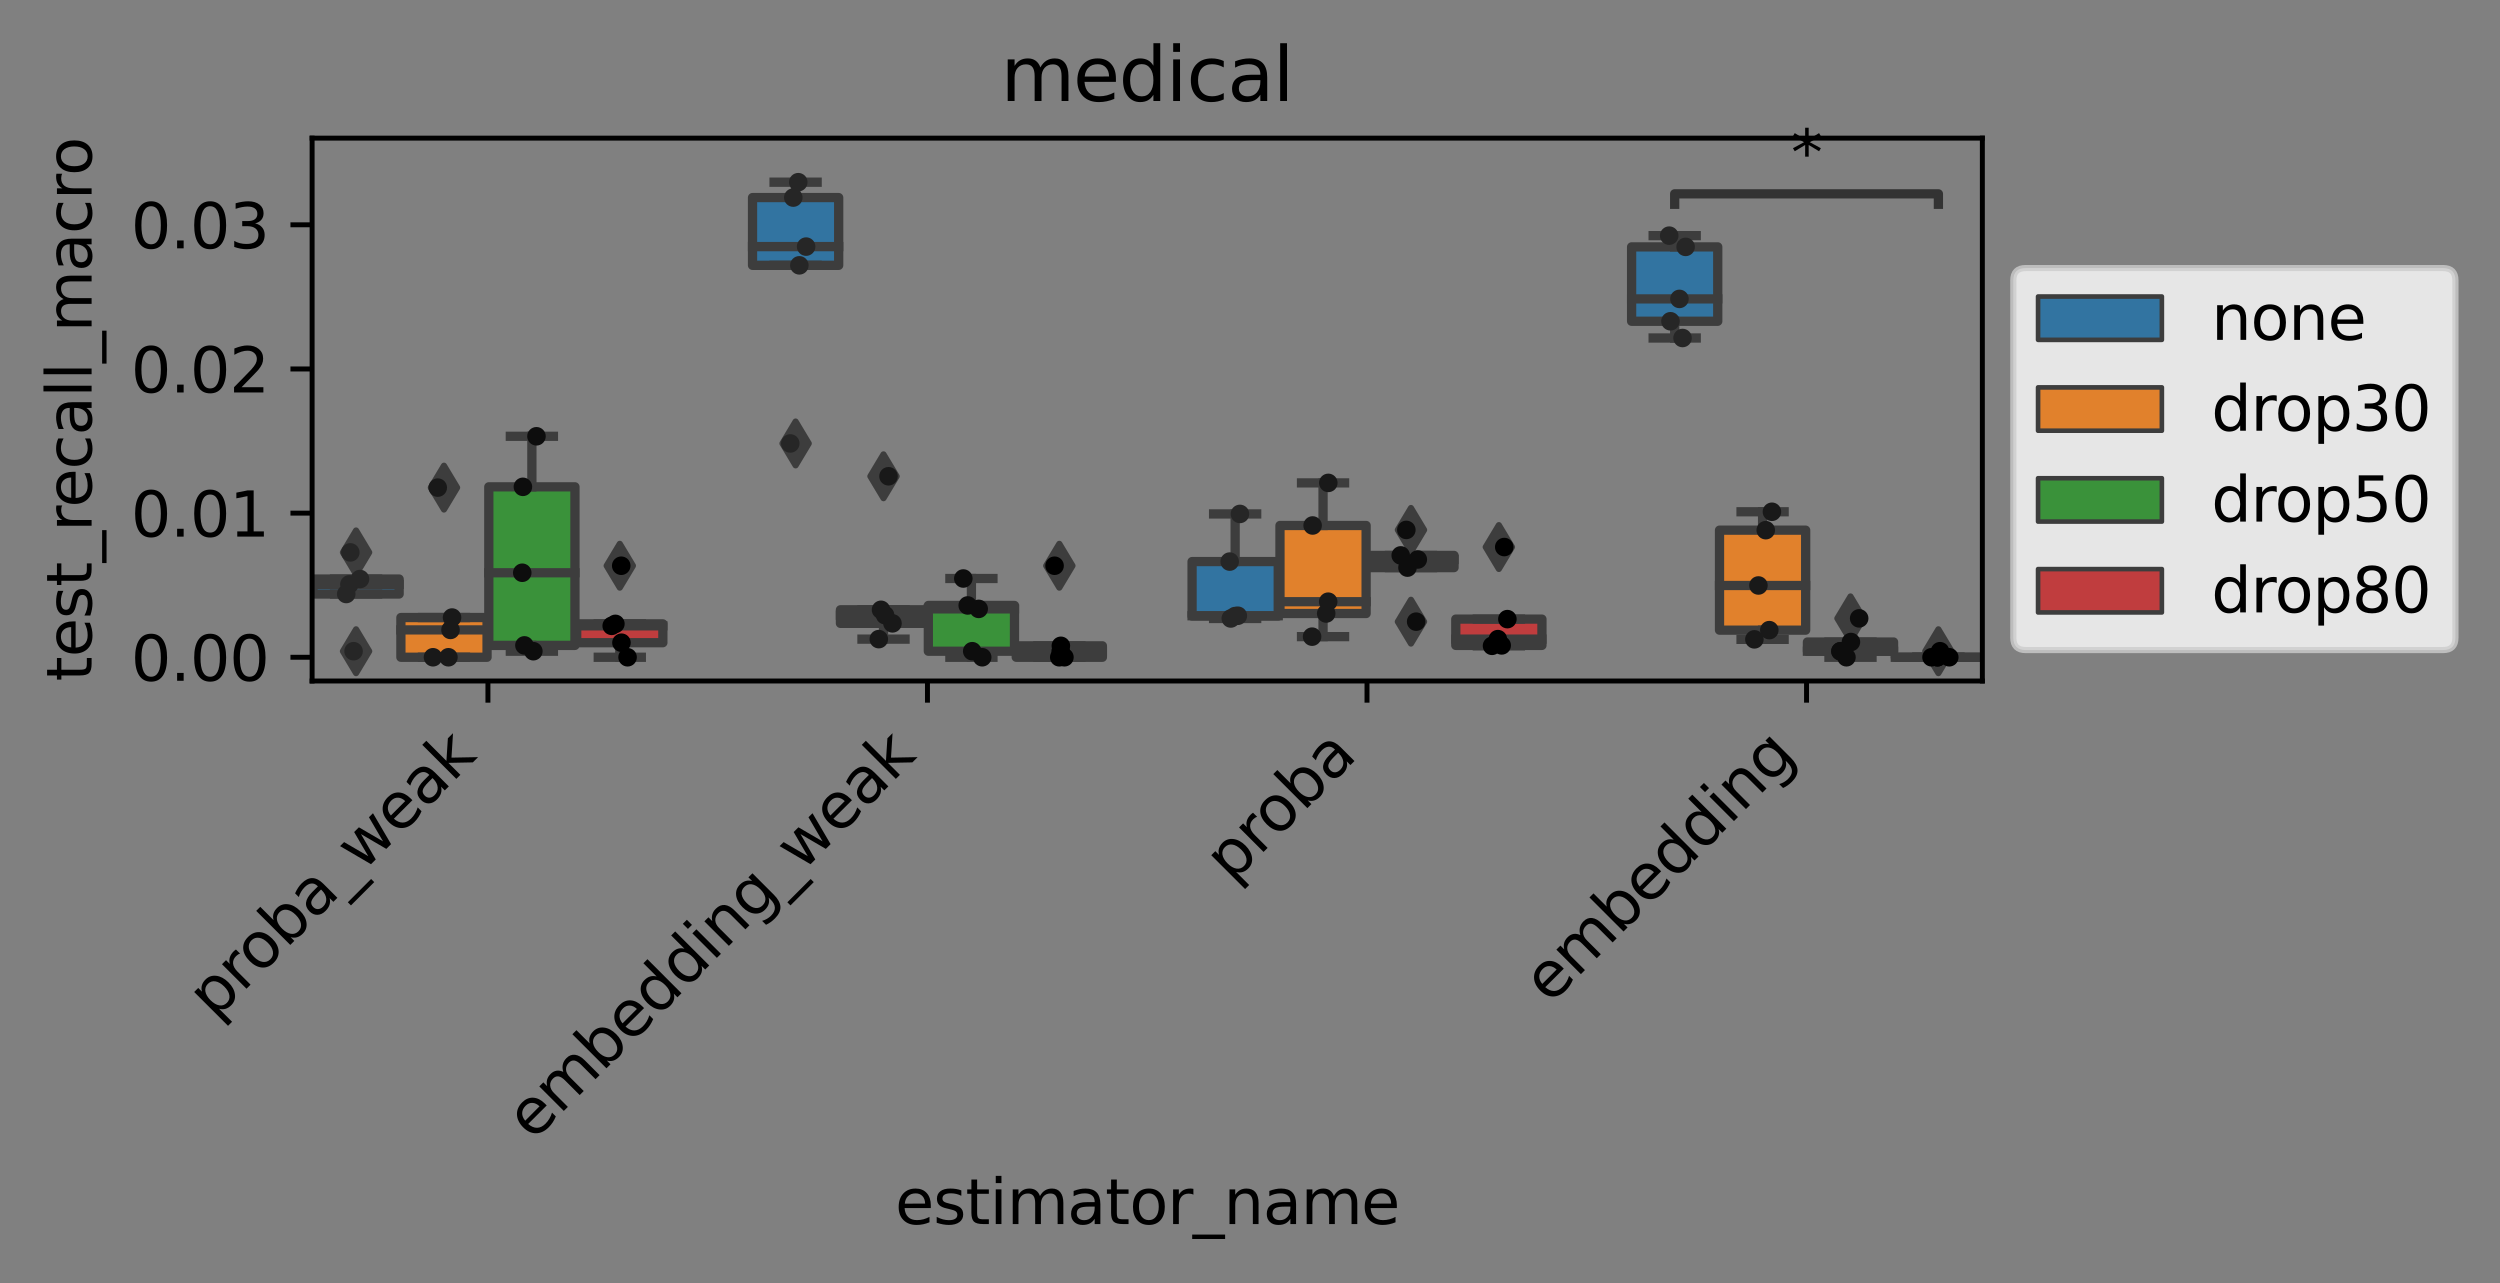 <?xml version="1.0" encoding="utf-8" standalone="no"?>
<!DOCTYPE svg PUBLIC "-//W3C//DTD SVG 1.1//EN"
  "http://www.w3.org/Graphics/SVG/1.1/DTD/svg11.dtd">
<svg xmlns:xlink="http://www.w3.org/1999/xlink" width="403.877pt" height="207.303pt" viewBox="0 0 403.877 207.303" xmlns="http://www.w3.org/2000/svg" version="1.1">
 <rect x="0" y="0" width="403.877" height="207.303" fill="#808080" stroke="none"/>
 <defs>
  <style type="text/css">*{stroke-linejoin: round; stroke-linecap: butt}</style>
 </defs>
 <g id="figure_1">
  <g id="patch_1">
   <path d="M 0 207.303 
L 403.877 207.303 
L 403.877 0 
L 0 0 
L 0 207.303 
z
" style="fill: none"/>
  </g>
  <g id="axes_1">
   <g id="patch_2">
    <path d="M 50.422 110.018 
L 320.251 110.018 
L 320.251 22.318 
L 50.422 22.318 
L 50.422 110.018 
z
" style="fill: none"/>
   </g>
   <g id="patch_3">
    <path d="M 50.564 95.963 
L 64.481 95.963 
L 64.481 93.543 
L 50.564 93.543 
L 50.564 95.963 
z
" clip-path="url(#pbf20f83eb6)" style="fill: #3274a1; stroke: #3d3d3d; stroke-width: 1.5; stroke-linejoin: miter"/>
   </g>
   <g id="patch_4">
    <path d="M 64.765 106.181 
L 78.683 106.181 
L 78.683 99.764 
L 64.765 99.764 
L 64.765 106.181 
z
" clip-path="url(#pbf20f83eb6)" style="fill: #e1812c; stroke: #3d3d3d; stroke-width: 1.5; stroke-linejoin: miter"/>
   </g>
   <g id="patch_5">
    <path d="M 78.967 104.264 
L 92.884 104.264 
L 92.884 78.648 
L 78.967 78.648 
L 78.967 104.264 
z
" clip-path="url(#pbf20f83eb6)" style="fill: #3a923a; stroke: #3d3d3d; stroke-width: 1.5; stroke-linejoin: miter"/>
   </g>
   <g id="patch_6">
    <path d="M 93.168 103.829 
L 107.086 103.829 
L 107.086 100.787 
L 93.168 100.787 
L 93.168 103.829 
z
" clip-path="url(#pbf20f83eb6)" style="fill: #c03d3e; stroke: #3d3d3d; stroke-width: 1.5; stroke-linejoin: miter"/>
   </g>
   <g id="patch_7">
    <path d="M 121.571 42.865 
L 135.489 42.865 
L 135.489 31.92 
L 121.571 31.92 
L 121.571 42.865 
z
" clip-path="url(#pbf20f83eb6)" style="fill: #3274a1; stroke: #3d3d3d; stroke-width: 1.5; stroke-linejoin: miter"/>
   </g>
   <g id="patch_8">
    <path d="M 135.773 100.704 
L 149.69 100.704 
L 149.69 98.514 
L 135.773 98.514 
L 135.773 100.704 
z
" clip-path="url(#pbf20f83eb6)" style="fill: #e1812c; stroke: #3d3d3d; stroke-width: 1.5; stroke-linejoin: miter"/>
   </g>
   <g id="patch_9">
    <path d="M 149.974 105.204 
L 163.892 105.204 
L 163.892 97.812 
L 149.974 97.812 
L 149.974 105.204 
z
" clip-path="url(#pbf20f83eb6)" style="fill: #3a923a; stroke: #3d3d3d; stroke-width: 1.5; stroke-linejoin: miter"/>
   </g>
   <g id="patch_10">
    <path d="M 164.176 106.181 
L 178.093 106.181 
L 178.093 104.333 
L 164.176 104.333 
L 164.176 106.181 
z
" clip-path="url(#pbf20f83eb6)" style="fill: #c03d3e; stroke: #3d3d3d; stroke-width: 1.5; stroke-linejoin: miter"/>
   </g>
   <g id="patch_11">
    <path d="M 192.579 99.523 
L 206.497 99.523 
L 206.497 90.724 
L 192.579 90.724 
L 192.579 99.523 
z
" clip-path="url(#pbf20f83eb6)" style="fill: #3274a1; stroke: #3d3d3d; stroke-width: 1.5; stroke-linejoin: miter"/>
   </g>
   <g id="patch_12">
    <path d="M 206.781 99.113 
L 220.698 99.113 
L 220.698 84.893 
L 206.781 84.893 
L 206.781 99.113 
z
" clip-path="url(#pbf20f83eb6)" style="fill: #e1812c; stroke: #3d3d3d; stroke-width: 1.5; stroke-linejoin: miter"/>
   </g>
   <g id="patch_13">
    <path d="M 220.982 91.697 
L 234.9 91.697 
L 234.9 89.727 
L 220.982 89.727 
L 220.982 91.697 
z
" clip-path="url(#pbf20f83eb6)" style="fill: #3a923a; stroke: #3d3d3d; stroke-width: 1.5; stroke-linejoin: miter"/>
   </g>
   <g id="patch_14">
    <path d="M 235.184 104.264 
L 249.101 104.264 
L 249.101 100.02 
L 235.184 100.02 
L 235.184 104.264 
z
" clip-path="url(#pbf20f83eb6)" style="fill: #c03d3e; stroke: #3d3d3d; stroke-width: 1.5; stroke-linejoin: miter"/>
   </g>
   <g id="patch_15">
    <path d="M 263.587 51.901 
L 277.504 51.901 
L 277.504 39.884 
L 263.587 39.884 
L 263.587 51.901 
z
" clip-path="url(#pbf20f83eb6)" style="fill: #3274a1; stroke: #3d3d3d; stroke-width: 1.5; stroke-linejoin: miter"/>
   </g>
   <g id="patch_16">
    <path d="M 277.788 101.8 
L 291.706 101.8 
L 291.706 85.65 
L 277.788 85.65 
L 277.788 101.8 
z
" clip-path="url(#pbf20f83eb6)" style="fill: #e1812c; stroke: #3d3d3d; stroke-width: 1.5; stroke-linejoin: miter"/>
   </g>
   <g id="patch_17">
    <path d="M 291.99 105.222 
L 305.907 105.222 
L 305.907 103.717 
L 291.99 103.717 
L 291.99 105.222 
z
" clip-path="url(#pbf20f83eb6)" style="fill: #3a923a; stroke: #3d3d3d; stroke-width: 1.5; stroke-linejoin: miter"/>
   </g>
   <g id="patch_18">
    <path d="M 306.191 106.181 
L 320.109 106.181 
L 320.109 106.181 
L 306.191 106.181 
L 306.191 106.181 
z
" clip-path="url(#pbf20f83eb6)" style="fill: #c03d3e; stroke: #3d3d3d; stroke-width: 1.5; stroke-linejoin: miter"/>
   </g>
   <g id="patch_19">
    <path d="M 78.825 106.181 
L 78.825 106.181 
L 78.825 106.181 
L 78.825 106.181 
z
" clip-path="url(#pbf20f83eb6)" style="fill: #3274a1; stroke: #3d3d3d; stroke-width: 0.75; stroke-linejoin: miter"/>
   </g>
   <g id="patch_20">
    <path d="M 78.825 106.181 
L 78.825 106.181 
L 78.825 106.181 
L 78.825 106.181 
z
" clip-path="url(#pbf20f83eb6)" style="fill: #e1812c; stroke: #3d3d3d; stroke-width: 0.75; stroke-linejoin: miter"/>
   </g>
   <g id="patch_21">
    <path d="M 78.825 106.181 
L 78.825 106.181 
L 78.825 106.181 
L 78.825 106.181 
z
" clip-path="url(#pbf20f83eb6)" style="fill: #3a923a; stroke: #3d3d3d; stroke-width: 0.75; stroke-linejoin: miter"/>
   </g>
   <g id="patch_22">
    <path d="M 78.825 106.181 
L 78.825 106.181 
L 78.825 106.181 
L 78.825 106.181 
z
" clip-path="url(#pbf20f83eb6)" style="fill: #c03d3e; stroke: #3d3d3d; stroke-width: 0.75; stroke-linejoin: miter"/>
   </g>
   <g id="matplotlib.axis_1">
    <g id="xtick_1">
     <g id="line2d_1">
      <defs>
       <path id="m851c80b618" d="M 0 0 
L 0 3.5 
" style="stroke: #000000; stroke-width: 0.8"/>
      </defs>
      <g>
       <use xlink:href="#m851c80b618" x="78.825" y="110.018" style="stroke: #000000; stroke-width: 0.8"/>
      </g>
     </g>
     <g id="text_1">
      <!-- proba_weak -->
      <g transform="translate(34.675 164.874) rotate(-45) scale(0.1 -0.1)">
       <defs>
        <path id="DejaVuSans-70" d="M 1159 525 
L 1159 -1331 
L 581 -1331 
L 581 3500 
L 1159 3500 
L 1159 2969 
Q 1341 3281 1617 3432 
Q 1894 3584 2278 3584 
Q 2916 3584 3314 3078 
Q 3713 2572 3713 1747 
Q 3713 922 3314 415 
Q 2916 -91 2278 -91 
Q 1894 -91 1617 61 
Q 1341 213 1159 525 
z
M 3116 1747 
Q 3116 2381 2855 2742 
Q 2594 3103 2138 3103 
Q 1681 3103 1420 2742 
Q 1159 2381 1159 1747 
Q 1159 1113 1420 752 
Q 1681 391 2138 391 
Q 2594 391 2855 752 
Q 3116 1113 3116 1747 
z
" transform="scale(0.016)"/>
        <path id="DejaVuSans-72" d="M 2631 2963 
Q 2534 3019 2420 3045 
Q 2306 3072 2169 3072 
Q 1681 3072 1420 2755 
Q 1159 2438 1159 1844 
L 1159 0 
L 581 0 
L 581 3500 
L 1159 3500 
L 1159 2956 
Q 1341 3275 1631 3429 
Q 1922 3584 2338 3584 
Q 2397 3584 2469 3576 
Q 2541 3569 2628 3553 
L 2631 2963 
z
" transform="scale(0.016)"/>
        <path id="DejaVuSans-6f" d="M 1959 3097 
Q 1497 3097 1228 2736 
Q 959 2375 959 1747 
Q 959 1119 1226 758 
Q 1494 397 1959 397 
Q 2419 397 2687 759 
Q 2956 1122 2956 1747 
Q 2956 2369 2687 2733 
Q 2419 3097 1959 3097 
z
M 1959 3584 
Q 2709 3584 3137 3096 
Q 3566 2609 3566 1747 
Q 3566 888 3137 398 
Q 2709 -91 1959 -91 
Q 1206 -91 779 398 
Q 353 888 353 1747 
Q 353 2609 779 3096 
Q 1206 3584 1959 3584 
z
" transform="scale(0.016)"/>
        <path id="DejaVuSans-62" d="M 3116 1747 
Q 3116 2381 2855 2742 
Q 2594 3103 2138 3103 
Q 1681 3103 1420 2742 
Q 1159 2381 1159 1747 
Q 1159 1113 1420 752 
Q 1681 391 2138 391 
Q 2594 391 2855 752 
Q 3116 1113 3116 1747 
z
M 1159 2969 
Q 1341 3281 1617 3432 
Q 1894 3584 2278 3584 
Q 2916 3584 3314 3078 
Q 3713 2572 3713 1747 
Q 3713 922 3314 415 
Q 2916 -91 2278 -91 
Q 1894 -91 1617 61 
Q 1341 213 1159 525 
L 1159 0 
L 581 0 
L 581 4863 
L 1159 4863 
L 1159 2969 
z
" transform="scale(0.016)"/>
        <path id="DejaVuSans-61" d="M 2194 1759 
Q 1497 1759 1228 1600 
Q 959 1441 959 1056 
Q 959 750 1161 570 
Q 1363 391 1709 391 
Q 2188 391 2477 730 
Q 2766 1069 2766 1631 
L 2766 1759 
L 2194 1759 
z
M 3341 1997 
L 3341 0 
L 2766 0 
L 2766 531 
Q 2569 213 2275 61 
Q 1981 -91 1556 -91 
Q 1019 -91 701 211 
Q 384 513 384 1019 
Q 384 1609 779 1909 
Q 1175 2209 1959 2209 
L 2766 2209 
L 2766 2266 
Q 2766 2663 2505 2880 
Q 2244 3097 1772 3097 
Q 1472 3097 1187 3025 
Q 903 2953 641 2809 
L 641 3341 
Q 956 3463 1253 3523 
Q 1550 3584 1831 3584 
Q 2591 3584 2966 3190 
Q 3341 2797 3341 1997 
z
" transform="scale(0.016)"/>
        <path id="DejaVuSans-5f" d="M 3263 -1063 
L 3263 -1509 
L -63 -1509 
L -63 -1063 
L 3263 -1063 
z
" transform="scale(0.016)"/>
        <path id="DejaVuSans-77" d="M 269 3500 
L 844 3500 
L 1563 769 
L 2278 3500 
L 2956 3500 
L 3675 769 
L 4391 3500 
L 4966 3500 
L 4050 0 
L 3372 0 
L 2619 2869 
L 1863 0 
L 1184 0 
L 269 3500 
z
" transform="scale(0.016)"/>
        <path id="DejaVuSans-65" d="M 3597 1894 
L 3597 1613 
L 953 1613 
Q 991 1019 1311 708 
Q 1631 397 2203 397 
Q 2534 397 2845 478 
Q 3156 559 3463 722 
L 3463 178 
Q 3153 47 2828 -22 
Q 2503 -91 2169 -91 
Q 1331 -91 842 396 
Q 353 884 353 1716 
Q 353 2575 817 3079 
Q 1281 3584 2069 3584 
Q 2775 3584 3186 3129 
Q 3597 2675 3597 1894 
z
M 3022 2063 
Q 3016 2534 2758 2815 
Q 2500 3097 2075 3097 
Q 1594 3097 1305 2825 
Q 1016 2553 972 2059 
L 3022 2063 
z
" transform="scale(0.016)"/>
        <path id="DejaVuSans-6b" d="M 581 4863 
L 1159 4863 
L 1159 1991 
L 2875 3500 
L 3609 3500 
L 1753 1863 
L 3688 0 
L 2938 0 
L 1159 1709 
L 1159 0 
L 581 0 
L 581 4863 
z
" transform="scale(0.016)"/>
       </defs>
       <use xlink:href="#DejaVuSans-70"/>
       <use xlink:href="#DejaVuSans-72" x="63.477"/>
       <use xlink:href="#DejaVuSans-6f" x="102.34"/>
       <use xlink:href="#DejaVuSans-62" x="163.521"/>
       <use xlink:href="#DejaVuSans-61" x="226.998"/>
       <use xlink:href="#DejaVuSans-5f" x="288.277"/>
       <use xlink:href="#DejaVuSans-77" x="338.277"/>
       <use xlink:href="#DejaVuSans-65" x="420.064"/>
       <use xlink:href="#DejaVuSans-61" x="481.588"/>
       <use xlink:href="#DejaVuSans-6b" x="542.867"/>
      </g>
     </g>
    </g>
    <g id="xtick_2">
     <g id="line2d_2">
      <g>
       <use xlink:href="#m851c80b618" x="149.832" y="110.018" style="stroke: #000000; stroke-width: 0.8"/>
      </g>
     </g>
     <g id="text_2">
      <!-- embedding_weak -->
      <g transform="translate(86.077 184.479) rotate(-45) scale(0.1 -0.1)">
       <defs>
        <path id="DejaVuSans-6d" d="M 3328 2828 
Q 3544 3216 3844 3400 
Q 4144 3584 4550 3584 
Q 5097 3584 5394 3201 
Q 5691 2819 5691 2113 
L 5691 0 
L 5113 0 
L 5113 2094 
Q 5113 2597 4934 2840 
Q 4756 3084 4391 3084 
Q 3944 3084 3684 2787 
Q 3425 2491 3425 1978 
L 3425 0 
L 2847 0 
L 2847 2094 
Q 2847 2600 2669 2842 
Q 2491 3084 2119 3084 
Q 1678 3084 1418 2786 
Q 1159 2488 1159 1978 
L 1159 0 
L 581 0 
L 581 3500 
L 1159 3500 
L 1159 2956 
Q 1356 3278 1631 3431 
Q 1906 3584 2284 3584 
Q 2666 3584 2933 3390 
Q 3200 3197 3328 2828 
z
" transform="scale(0.016)"/>
        <path id="DejaVuSans-64" d="M 2906 2969 
L 2906 4863 
L 3481 4863 
L 3481 0 
L 2906 0 
L 2906 525 
Q 2725 213 2448 61 
Q 2172 -91 1784 -91 
Q 1150 -91 751 415 
Q 353 922 353 1747 
Q 353 2572 751 3078 
Q 1150 3584 1784 3584 
Q 2172 3584 2448 3432 
Q 2725 3281 2906 2969 
z
M 947 1747 
Q 947 1113 1208 752 
Q 1469 391 1925 391 
Q 2381 391 2643 752 
Q 2906 1113 2906 1747 
Q 2906 2381 2643 2742 
Q 2381 3103 1925 3103 
Q 1469 3103 1208 2742 
Q 947 2381 947 1747 
z
" transform="scale(0.016)"/>
        <path id="DejaVuSans-69" d="M 603 3500 
L 1178 3500 
L 1178 0 
L 603 0 
L 603 3500 
z
M 603 4863 
L 1178 4863 
L 1178 4134 
L 603 4134 
L 603 4863 
z
" transform="scale(0.016)"/>
        <path id="DejaVuSans-6e" d="M 3513 2113 
L 3513 0 
L 2938 0 
L 2938 2094 
Q 2938 2591 2744 2837 
Q 2550 3084 2163 3084 
Q 1697 3084 1428 2787 
Q 1159 2491 1159 1978 
L 1159 0 
L 581 0 
L 581 3500 
L 1159 3500 
L 1159 2956 
Q 1366 3272 1645 3428 
Q 1925 3584 2291 3584 
Q 2894 3584 3203 3211 
Q 3513 2838 3513 2113 
z
" transform="scale(0.016)"/>
        <path id="DejaVuSans-67" d="M 2906 1791 
Q 2906 2416 2648 2759 
Q 2391 3103 1925 3103 
Q 1463 3103 1205 2759 
Q 947 2416 947 1791 
Q 947 1169 1205 825 
Q 1463 481 1925 481 
Q 2391 481 2648 825 
Q 2906 1169 2906 1791 
z
M 3481 434 
Q 3481 -459 3084 -895 
Q 2688 -1331 1869 -1331 
Q 1566 -1331 1297 -1286 
Q 1028 -1241 775 -1147 
L 775 -588 
Q 1028 -725 1275 -790 
Q 1522 -856 1778 -856 
Q 2344 -856 2625 -561 
Q 2906 -266 2906 331 
L 2906 616 
Q 2728 306 2450 153 
Q 2172 0 1784 0 
Q 1141 0 747 490 
Q 353 981 353 1791 
Q 353 2603 747 3093 
Q 1141 3584 1784 3584 
Q 2172 3584 2450 3431 
Q 2728 3278 2906 2969 
L 2906 3500 
L 3481 3500 
L 3481 434 
z
" transform="scale(0.016)"/>
       </defs>
       <use xlink:href="#DejaVuSans-65"/>
       <use xlink:href="#DejaVuSans-6d" x="61.523"/>
       <use xlink:href="#DejaVuSans-62" x="158.936"/>
       <use xlink:href="#DejaVuSans-65" x="222.412"/>
       <use xlink:href="#DejaVuSans-64" x="283.936"/>
       <use xlink:href="#DejaVuSans-64" x="347.412"/>
       <use xlink:href="#DejaVuSans-69" x="410.889"/>
       <use xlink:href="#DejaVuSans-6e" x="438.672"/>
       <use xlink:href="#DejaVuSans-67" x="502.051"/>
       <use xlink:href="#DejaVuSans-5f" x="565.527"/>
       <use xlink:href="#DejaVuSans-77" x="615.527"/>
       <use xlink:href="#DejaVuSans-65" x="697.314"/>
       <use xlink:href="#DejaVuSans-61" x="758.838"/>
       <use xlink:href="#DejaVuSans-6b" x="820.117"/>
      </g>
     </g>
    </g>
    <g id="xtick_3">
     <g id="line2d_3">
      <g>
       <use xlink:href="#m851c80b618" x="220.84" y="110.018" style="stroke: #000000; stroke-width: 0.8"/>
      </g>
     </g>
     <g id="text_3">
      <!-- proba -->
      <g transform="translate(198.984 142.777) rotate(-45) scale(0.1 -0.1)">
       <use xlink:href="#DejaVuSans-70"/>
       <use xlink:href="#DejaVuSans-72" x="63.477"/>
       <use xlink:href="#DejaVuSans-6f" x="102.34"/>
       <use xlink:href="#DejaVuSans-62" x="163.521"/>
       <use xlink:href="#DejaVuSans-61" x="226.998"/>
      </g>
     </g>
    </g>
    <g id="xtick_4">
     <g id="line2d_4">
      <g>
       <use xlink:href="#m851c80b618" x="291.848" y="110.018" style="stroke: #000000; stroke-width: 0.8"/>
      </g>
     </g>
     <g id="text_4">
      <!-- embedding -->
      <g transform="translate(250.386 162.382) rotate(-45) scale(0.1 -0.1)">
       <use xlink:href="#DejaVuSans-65"/>
       <use xlink:href="#DejaVuSans-6d" x="61.523"/>
       <use xlink:href="#DejaVuSans-62" x="158.936"/>
       <use xlink:href="#DejaVuSans-65" x="222.412"/>
       <use xlink:href="#DejaVuSans-64" x="283.936"/>
       <use xlink:href="#DejaVuSans-64" x="347.412"/>
       <use xlink:href="#DejaVuSans-69" x="410.889"/>
       <use xlink:href="#DejaVuSans-6e" x="438.672"/>
       <use xlink:href="#DejaVuSans-67" x="502.051"/>
      </g>
     </g>
    </g>
    <g id="text_5">
     <!-- estimator_name -->
     <g transform="translate(144.617 197.745) scale(0.1 -0.1)">
      <defs>
       <path id="DejaVuSans-73" d="M 2834 3397 
L 2834 2853 
Q 2591 2978 2328 3040 
Q 2066 3103 1784 3103 
Q 1356 3103 1142 2972 
Q 928 2841 928 2578 
Q 928 2378 1081 2264 
Q 1234 2150 1697 2047 
L 1894 2003 
Q 2506 1872 2764 1633 
Q 3022 1394 3022 966 
Q 3022 478 2636 193 
Q 2250 -91 1575 -91 
Q 1294 -91 989 -36 
Q 684 19 347 128 
L 347 722 
Q 666 556 975 473 
Q 1284 391 1588 391 
Q 1994 391 2212 530 
Q 2431 669 2431 922 
Q 2431 1156 2273 1281 
Q 2116 1406 1581 1522 
L 1381 1569 
Q 847 1681 609 1914 
Q 372 2147 372 2553 
Q 372 3047 722 3315 
Q 1072 3584 1716 3584 
Q 2034 3584 2315 3537 
Q 2597 3491 2834 3397 
z
" transform="scale(0.016)"/>
       <path id="DejaVuSans-74" d="M 1172 4494 
L 1172 3500 
L 2356 3500 
L 2356 3053 
L 1172 3053 
L 1172 1153 
Q 1172 725 1289 603 
Q 1406 481 1766 481 
L 2356 481 
L 2356 0 
L 1766 0 
Q 1100 0 847 248 
Q 594 497 594 1153 
L 594 3053 
L 172 3053 
L 172 3500 
L 594 3500 
L 594 4494 
L 1172 4494 
z
" transform="scale(0.016)"/>
      </defs>
      <use xlink:href="#DejaVuSans-65"/>
      <use xlink:href="#DejaVuSans-73" x="61.523"/>
      <use xlink:href="#DejaVuSans-74" x="113.623"/>
      <use xlink:href="#DejaVuSans-69" x="152.832"/>
      <use xlink:href="#DejaVuSans-6d" x="180.615"/>
      <use xlink:href="#DejaVuSans-61" x="278.027"/>
      <use xlink:href="#DejaVuSans-74" x="339.307"/>
      <use xlink:href="#DejaVuSans-6f" x="378.516"/>
      <use xlink:href="#DejaVuSans-72" x="439.697"/>
      <use xlink:href="#DejaVuSans-5f" x="480.811"/>
      <use xlink:href="#DejaVuSans-6e" x="530.811"/>
      <use xlink:href="#DejaVuSans-61" x="594.189"/>
      <use xlink:href="#DejaVuSans-6d" x="655.469"/>
      <use xlink:href="#DejaVuSans-65" x="752.881"/>
     </g>
    </g>
   </g>
   <g id="matplotlib.axis_2">
    <g id="ytick_1">
     <g id="line2d_5">
      <defs>
       <path id="m76be932485" d="M 0 0 
L -3.5 0 
" style="stroke: #000000; stroke-width: 0.8"/>
      </defs>
      <g>
       <use xlink:href="#m76be932485" x="50.422" y="106.181" style="stroke: #000000; stroke-width: 0.8"/>
      </g>
     </g>
     <g id="text_6">
      <!-- 0.00 -->
      <g transform="translate(21.156 109.98) scale(0.1 -0.1)">
       <defs>
        <path id="DejaVuSans-30" d="M 2034 4250 
Q 1547 4250 1301 3770 
Q 1056 3291 1056 2328 
Q 1056 1369 1301 889 
Q 1547 409 2034 409 
Q 2525 409 2770 889 
Q 3016 1369 3016 2328 
Q 3016 3291 2770 3770 
Q 2525 4250 2034 4250 
z
M 2034 4750 
Q 2819 4750 3233 4129 
Q 3647 3509 3647 2328 
Q 3647 1150 3233 529 
Q 2819 -91 2034 -91 
Q 1250 -91 836 529 
Q 422 1150 422 2328 
Q 422 3509 836 4129 
Q 1250 4750 2034 4750 
z
" transform="scale(0.016)"/>
        <path id="DejaVuSans-2e" d="M 684 794 
L 1344 794 
L 1344 0 
L 684 0 
L 684 794 
z
" transform="scale(0.016)"/>
       </defs>
       <use xlink:href="#DejaVuSans-30"/>
       <use xlink:href="#DejaVuSans-2e" x="63.623"/>
       <use xlink:href="#DejaVuSans-30" x="95.41"/>
       <use xlink:href="#DejaVuSans-30" x="159.033"/>
      </g>
     </g>
    </g>
    <g id="ytick_2">
     <g id="line2d_6">
      <g>
       <use xlink:href="#m76be932485" x="50.422" y="82.894" style="stroke: #000000; stroke-width: 0.8"/>
      </g>
     </g>
     <g id="text_7">
      <!-- 0.01 -->
      <g transform="translate(21.156 86.693) scale(0.1 -0.1)">
       <defs>
        <path id="DejaVuSans-31" d="M 794 531 
L 1825 531 
L 1825 4091 
L 703 3866 
L 703 4441 
L 1819 4666 
L 2450 4666 
L 2450 531 
L 3481 531 
L 3481 0 
L 794 0 
L 794 531 
z
" transform="scale(0.016)"/>
       </defs>
       <use xlink:href="#DejaVuSans-30"/>
       <use xlink:href="#DejaVuSans-2e" x="63.623"/>
       <use xlink:href="#DejaVuSans-30" x="95.41"/>
       <use xlink:href="#DejaVuSans-31" x="159.033"/>
      </g>
     </g>
    </g>
    <g id="ytick_3">
     <g id="line2d_7">
      <g>
       <use xlink:href="#m76be932485" x="50.422" y="59.606" style="stroke: #000000; stroke-width: 0.8"/>
      </g>
     </g>
     <g id="text_8">
      <!-- 0.02 -->
      <g transform="translate(21.156 63.405) scale(0.1 -0.1)">
       <defs>
        <path id="DejaVuSans-32" d="M 1228 531 
L 3431 531 
L 3431 0 
L 469 0 
L 469 531 
Q 828 903 1448 1529 
Q 2069 2156 2228 2338 
Q 2531 2678 2651 2914 
Q 2772 3150 2772 3378 
Q 2772 3750 2511 3984 
Q 2250 4219 1831 4219 
Q 1534 4219 1204 4116 
Q 875 4013 500 3803 
L 500 4441 
Q 881 4594 1212 4672 
Q 1544 4750 1819 4750 
Q 2544 4750 2975 4387 
Q 3406 4025 3406 3419 
Q 3406 3131 3298 2873 
Q 3191 2616 2906 2266 
Q 2828 2175 2409 1742 
Q 1991 1309 1228 531 
z
" transform="scale(0.016)"/>
       </defs>
       <use xlink:href="#DejaVuSans-30"/>
       <use xlink:href="#DejaVuSans-2e" x="63.623"/>
       <use xlink:href="#DejaVuSans-30" x="95.41"/>
       <use xlink:href="#DejaVuSans-32" x="159.033"/>
      </g>
     </g>
    </g>
    <g id="ytick_4">
     <g id="line2d_8">
      <g>
       <use xlink:href="#m76be932485" x="50.422" y="36.319" style="stroke: #000000; stroke-width: 0.8"/>
      </g>
     </g>
     <g id="text_9">
      <!-- 0.03 -->
      <g transform="translate(21.156 40.118) scale(0.1 -0.1)">
       <defs>
        <path id="DejaVuSans-33" d="M 2597 2516 
Q 3050 2419 3304 2112 
Q 3559 1806 3559 1356 
Q 3559 666 3084 287 
Q 2609 -91 1734 -91 
Q 1441 -91 1130 -33 
Q 819 25 488 141 
L 488 750 
Q 750 597 1062 519 
Q 1375 441 1716 441 
Q 2309 441 2620 675 
Q 2931 909 2931 1356 
Q 2931 1769 2642 2001 
Q 2353 2234 1838 2234 
L 1294 2234 
L 1294 2753 
L 1863 2753 
Q 2328 2753 2575 2939 
Q 2822 3125 2822 3475 
Q 2822 3834 2567 4026 
Q 2313 4219 1838 4219 
Q 1578 4219 1281 4162 
Q 984 4106 628 3988 
L 628 4550 
Q 988 4650 1302 4700 
Q 1616 4750 1894 4750 
Q 2613 4750 3031 4423 
Q 3450 4097 3450 3541 
Q 3450 3153 3228 2886 
Q 3006 2619 2597 2516 
z
" transform="scale(0.016)"/>
       </defs>
       <use xlink:href="#DejaVuSans-30"/>
       <use xlink:href="#DejaVuSans-2e" x="63.623"/>
       <use xlink:href="#DejaVuSans-30" x="95.41"/>
       <use xlink:href="#DejaVuSans-33" x="159.033"/>
      </g>
     </g>
    </g>
    <g id="text_10">
     <!-- test_recall_macro -->
     <g transform="translate(14.798 110.067) rotate(-90) scale(0.1 -0.1)">
      <defs>
       <path id="DejaVuSans-63" d="M 3122 3366 
L 3122 2828 
Q 2878 2963 2633 3030 
Q 2388 3097 2138 3097 
Q 1578 3097 1268 2742 
Q 959 2388 959 1747 
Q 959 1106 1268 751 
Q 1578 397 2138 397 
Q 2388 397 2633 464 
Q 2878 531 3122 666 
L 3122 134 
Q 2881 22 2623 -34 
Q 2366 -91 2075 -91 
Q 1284 -91 818 406 
Q 353 903 353 1747 
Q 353 2603 823 3093 
Q 1294 3584 2113 3584 
Q 2378 3584 2631 3529 
Q 2884 3475 3122 3366 
z
" transform="scale(0.016)"/>
       <path id="DejaVuSans-6c" d="M 603 4863 
L 1178 4863 
L 1178 0 
L 603 0 
L 603 4863 
z
" transform="scale(0.016)"/>
      </defs>
      <use xlink:href="#DejaVuSans-74"/>
      <use xlink:href="#DejaVuSans-65" x="39.209"/>
      <use xlink:href="#DejaVuSans-73" x="100.732"/>
      <use xlink:href="#DejaVuSans-74" x="152.832"/>
      <use xlink:href="#DejaVuSans-5f" x="192.041"/>
      <use xlink:href="#DejaVuSans-72" x="242.041"/>
      <use xlink:href="#DejaVuSans-65" x="280.904"/>
      <use xlink:href="#DejaVuSans-63" x="342.428"/>
      <use xlink:href="#DejaVuSans-61" x="397.408"/>
      <use xlink:href="#DejaVuSans-6c" x="458.688"/>
      <use xlink:href="#DejaVuSans-6c" x="486.471"/>
      <use xlink:href="#DejaVuSans-5f" x="514.254"/>
      <use xlink:href="#DejaVuSans-6d" x="564.254"/>
      <use xlink:href="#DejaVuSans-61" x="661.666"/>
      <use xlink:href="#DejaVuSans-63" x="722.945"/>
      <use xlink:href="#DejaVuSans-72" x="777.926"/>
      <use xlink:href="#DejaVuSans-6f" x="816.789"/>
     </g>
    </g>
   </g>
   <g id="line2d_9">
    <path d="M 57.523 95.963 
L 57.523 95.963 
" clip-path="url(#pbf20f83eb6)" style="fill: none; stroke: #3d3d3d; stroke-width: 1.5; stroke-linecap: square"/>
   </g>
   <g id="line2d_10">
    <path d="M 57.523 93.543 
L 57.523 93.543 
" clip-path="url(#pbf20f83eb6)" style="fill: none; stroke: #3d3d3d; stroke-width: 1.5; stroke-linecap: square"/>
   </g>
   <g id="line2d_11">
    <path d="M 54.043 95.963 
L 61.002 95.963 
" clip-path="url(#pbf20f83eb6)" style="fill: none; stroke: #3d3d3d; stroke-width: 1.5; stroke-linecap: square"/>
   </g>
   <g id="line2d_12">
    <path d="M 54.043 93.543 
L 61.002 93.543 
" clip-path="url(#pbf20f83eb6)" style="fill: none; stroke: #3d3d3d; stroke-width: 1.5; stroke-linecap: square"/>
   </g>
   <g id="line2d_13">
    <defs>
     <path id="m7ef0842bb0" d="M -0 3.536 
L 2.121 0 
L -0 -3.536 
L -2.121 -0 
z
" style="stroke: #3d3d3d; stroke-linejoin: miter"/>
    </defs>
    <g clip-path="url(#pbf20f83eb6)">
     <use xlink:href="#m7ef0842bb0" x="57.523" y="105.204" style="fill: #3d3d3d; stroke: #3d3d3d; stroke-linejoin: miter"/>
     <use xlink:href="#m7ef0842bb0" x="57.523" y="89.24" style="fill: #3d3d3d; stroke: #3d3d3d; stroke-linejoin: miter"/>
    </g>
   </g>
   <g id="line2d_14">
    <path d="M 71.724 106.181 
L 71.724 106.181 
" clip-path="url(#pbf20f83eb6)" style="fill: none; stroke: #3d3d3d; stroke-width: 1.5; stroke-linecap: square"/>
   </g>
   <g id="line2d_15">
    <path d="M 71.724 99.764 
L 71.724 99.764 
" clip-path="url(#pbf20f83eb6)" style="fill: none; stroke: #3d3d3d; stroke-width: 1.5; stroke-linecap: square"/>
   </g>
   <g id="line2d_16">
    <path d="M 68.245 106.181 
L 75.204 106.181 
" clip-path="url(#pbf20f83eb6)" style="fill: none; stroke: #3d3d3d; stroke-width: 1.5; stroke-linecap: square"/>
   </g>
   <g id="line2d_17">
    <path d="M 68.245 99.764 
L 75.204 99.764 
" clip-path="url(#pbf20f83eb6)" style="fill: none; stroke: #3d3d3d; stroke-width: 1.5; stroke-linecap: square"/>
   </g>
   <g id="line2d_18">
    <g clip-path="url(#pbf20f83eb6)">
     <use xlink:href="#m7ef0842bb0" x="71.724" y="78.775" style="fill: #3d3d3d; stroke: #3d3d3d; stroke-linejoin: miter"/>
    </g>
   </g>
   <g id="line2d_19">
    <path d="M 85.926 104.264 
L 85.926 105.204 
" clip-path="url(#pbf20f83eb6)" style="fill: none; stroke: #3d3d3d; stroke-width: 1.5; stroke-linecap: square"/>
   </g>
   <g id="line2d_20">
    <path d="M 85.926 78.648 
L 85.926 70.482 
" clip-path="url(#pbf20f83eb6)" style="fill: none; stroke: #3d3d3d; stroke-width: 1.5; stroke-linecap: square"/>
   </g>
   <g id="line2d_21">
    <path d="M 82.446 105.204 
L 89.405 105.204 
" clip-path="url(#pbf20f83eb6)" style="fill: none; stroke: #3d3d3d; stroke-width: 1.5; stroke-linecap: square"/>
   </g>
   <g id="line2d_22">
    <path d="M 82.446 70.482 
L 89.405 70.482 
" clip-path="url(#pbf20f83eb6)" style="fill: none; stroke: #3d3d3d; stroke-width: 1.5; stroke-linecap: square"/>
   </g>
   <g id="line2d_23"/>
   <g id="line2d_24">
    <path d="M 100.127 103.829 
L 100.127 106.181 
" clip-path="url(#pbf20f83eb6)" style="fill: none; stroke: #3d3d3d; stroke-width: 1.5; stroke-linecap: square"/>
   </g>
   <g id="line2d_25">
    <path d="M 100.127 100.787 
L 100.127 100.787 
" clip-path="url(#pbf20f83eb6)" style="fill: none; stroke: #3d3d3d; stroke-width: 1.5; stroke-linecap: square"/>
   </g>
   <g id="line2d_26">
    <path d="M 96.648 106.181 
L 103.607 106.181 
" clip-path="url(#pbf20f83eb6)" style="fill: none; stroke: #3d3d3d; stroke-width: 1.5; stroke-linecap: square"/>
   </g>
   <g id="line2d_27">
    <path d="M 96.648 100.787 
L 103.607 100.787 
" clip-path="url(#pbf20f83eb6)" style="fill: none; stroke: #3d3d3d; stroke-width: 1.5; stroke-linecap: square"/>
   </g>
   <g id="line2d_28">
    <g clip-path="url(#pbf20f83eb6)">
     <use xlink:href="#m7ef0842bb0" x="100.127" y="91.395" style="fill: #3d3d3d; stroke: #3d3d3d; stroke-linejoin: miter"/>
    </g>
   </g>
   <g id="line2d_29">
    <path d="M 128.53 42.865 
L 128.53 42.865 
" clip-path="url(#pbf20f83eb6)" style="fill: none; stroke: #3d3d3d; stroke-width: 1.5; stroke-linecap: square"/>
   </g>
   <g id="line2d_30">
    <path d="M 128.53 31.92 
L 128.53 29.435 
" clip-path="url(#pbf20f83eb6)" style="fill: none; stroke: #3d3d3d; stroke-width: 1.5; stroke-linecap: square"/>
   </g>
   <g id="line2d_31">
    <path d="M 125.051 42.865 
L 132.01 42.865 
" clip-path="url(#pbf20f83eb6)" style="fill: none; stroke: #3d3d3d; stroke-width: 1.5; stroke-linecap: square"/>
   </g>
   <g id="line2d_32">
    <path d="M 125.051 29.435 
L 132.01 29.435 
" clip-path="url(#pbf20f83eb6)" style="fill: none; stroke: #3d3d3d; stroke-width: 1.5; stroke-linecap: square"/>
   </g>
   <g id="line2d_33">
    <g clip-path="url(#pbf20f83eb6)">
     <use xlink:href="#m7ef0842bb0" x="128.53" y="71.639" style="fill: #3d3d3d; stroke: #3d3d3d; stroke-linejoin: miter"/>
    </g>
   </g>
   <g id="line2d_34">
    <path d="M 142.732 100.704 
L 142.732 103.252 
" clip-path="url(#pbf20f83eb6)" style="fill: none; stroke: #3d3d3d; stroke-width: 1.5; stroke-linecap: square"/>
   </g>
   <g id="line2d_35">
    <path d="M 142.732 98.514 
L 142.732 98.514 
" clip-path="url(#pbf20f83eb6)" style="fill: none; stroke: #3d3d3d; stroke-width: 1.5; stroke-linecap: square"/>
   </g>
   <g id="line2d_36">
    <path d="M 139.252 103.252 
L 146.211 103.252 
" clip-path="url(#pbf20f83eb6)" style="fill: none; stroke: #3d3d3d; stroke-width: 1.5; stroke-linecap: square"/>
   </g>
   <g id="line2d_37">
    <path d="M 139.252 98.514 
L 146.211 98.514 
" clip-path="url(#pbf20f83eb6)" style="fill: none; stroke: #3d3d3d; stroke-width: 1.5; stroke-linecap: square"/>
   </g>
   <g id="line2d_38">
    <g clip-path="url(#pbf20f83eb6)">
     <use xlink:href="#m7ef0842bb0" x="142.732" y="76.943" style="fill: #3d3d3d; stroke: #3d3d3d; stroke-linejoin: miter"/>
    </g>
   </g>
   <g id="line2d_39">
    <path d="M 156.933 105.204 
L 156.933 106.181 
" clip-path="url(#pbf20f83eb6)" style="fill: none; stroke: #3d3d3d; stroke-width: 1.5; stroke-linecap: square"/>
   </g>
   <g id="line2d_40">
    <path d="M 156.933 97.812 
L 156.933 93.458 
" clip-path="url(#pbf20f83eb6)" style="fill: none; stroke: #3d3d3d; stroke-width: 1.5; stroke-linecap: square"/>
   </g>
   <g id="line2d_41">
    <path d="M 153.454 106.181 
L 160.413 106.181 
" clip-path="url(#pbf20f83eb6)" style="fill: none; stroke: #3d3d3d; stroke-width: 1.5; stroke-linecap: square"/>
   </g>
   <g id="line2d_42">
    <path d="M 153.454 93.458 
L 160.413 93.458 
" clip-path="url(#pbf20f83eb6)" style="fill: none; stroke: #3d3d3d; stroke-width: 1.5; stroke-linecap: square"/>
   </g>
   <g id="line2d_43"/>
   <g id="line2d_44">
    <path d="M 171.135 106.181 
L 171.135 106.181 
" clip-path="url(#pbf20f83eb6)" style="fill: none; stroke: #3d3d3d; stroke-width: 1.5; stroke-linecap: square"/>
   </g>
   <g id="line2d_45">
    <path d="M 171.135 104.333 
L 171.135 104.333 
" clip-path="url(#pbf20f83eb6)" style="fill: none; stroke: #3d3d3d; stroke-width: 1.5; stroke-linecap: square"/>
   </g>
   <g id="line2d_46">
    <path d="M 167.655 106.181 
L 174.614 106.181 
" clip-path="url(#pbf20f83eb6)" style="fill: none; stroke: #3d3d3d; stroke-width: 1.5; stroke-linecap: square"/>
   </g>
   <g id="line2d_47">
    <path d="M 167.655 104.333 
L 174.614 104.333 
" clip-path="url(#pbf20f83eb6)" style="fill: none; stroke: #3d3d3d; stroke-width: 1.5; stroke-linecap: square"/>
   </g>
   <g id="line2d_48">
    <g clip-path="url(#pbf20f83eb6)">
     <use xlink:href="#m7ef0842bb0" x="171.135" y="91.395" style="fill: #3d3d3d; stroke: #3d3d3d; stroke-linejoin: miter"/>
    </g>
   </g>
   <g id="line2d_49">
    <path d="M 199.538 99.523 
L 199.538 99.916 
" clip-path="url(#pbf20f83eb6)" style="fill: none; stroke: #3d3d3d; stroke-width: 1.5; stroke-linecap: square"/>
   </g>
   <g id="line2d_50">
    <path d="M 199.538 90.724 
L 199.538 83.026 
" clip-path="url(#pbf20f83eb6)" style="fill: none; stroke: #3d3d3d; stroke-width: 1.5; stroke-linecap: square"/>
   </g>
   <g id="line2d_51">
    <path d="M 196.058 99.916 
L 203.017 99.916 
" clip-path="url(#pbf20f83eb6)" style="fill: none; stroke: #3d3d3d; stroke-width: 1.5; stroke-linecap: square"/>
   </g>
   <g id="line2d_52">
    <path d="M 196.058 83.026 
L 203.017 83.026 
" clip-path="url(#pbf20f83eb6)" style="fill: none; stroke: #3d3d3d; stroke-width: 1.5; stroke-linecap: square"/>
   </g>
   <g id="line2d_53"/>
   <g id="line2d_54">
    <path d="M 213.739 99.113 
L 213.739 102.852 
" clip-path="url(#pbf20f83eb6)" style="fill: none; stroke: #3d3d3d; stroke-width: 1.5; stroke-linecap: square"/>
   </g>
   <g id="line2d_55">
    <path d="M 213.739 84.893 
L 213.739 78.012 
" clip-path="url(#pbf20f83eb6)" style="fill: none; stroke: #3d3d3d; stroke-width: 1.5; stroke-linecap: square"/>
   </g>
   <g id="line2d_56">
    <path d="M 210.26 102.852 
L 217.219 102.852 
" clip-path="url(#pbf20f83eb6)" style="fill: none; stroke: #3d3d3d; stroke-width: 1.5; stroke-linecap: square"/>
   </g>
   <g id="line2d_57">
    <path d="M 210.26 78.012 
L 217.219 78.012 
" clip-path="url(#pbf20f83eb6)" style="fill: none; stroke: #3d3d3d; stroke-width: 1.5; stroke-linecap: square"/>
   </g>
   <g id="line2d_58"/>
   <g id="line2d_59">
    <path d="M 227.941 91.697 
L 227.941 91.697 
" clip-path="url(#pbf20f83eb6)" style="fill: none; stroke: #3d3d3d; stroke-width: 1.5; stroke-linecap: square"/>
   </g>
   <g id="line2d_60">
    <path d="M 227.941 89.727 
L 227.941 89.727 
" clip-path="url(#pbf20f83eb6)" style="fill: none; stroke: #3d3d3d; stroke-width: 1.5; stroke-linecap: square"/>
   </g>
   <g id="line2d_61">
    <path d="M 224.461 91.697 
L 231.42 91.697 
" clip-path="url(#pbf20f83eb6)" style="fill: none; stroke: #3d3d3d; stroke-width: 1.5; stroke-linecap: square"/>
   </g>
   <g id="line2d_62">
    <path d="M 224.461 89.727 
L 231.42 89.727 
" clip-path="url(#pbf20f83eb6)" style="fill: none; stroke: #3d3d3d; stroke-width: 1.5; stroke-linecap: square"/>
   </g>
   <g id="line2d_63">
    <g clip-path="url(#pbf20f83eb6)">
     <use xlink:href="#m7ef0842bb0" x="227.941" y="100.431" style="fill: #3d3d3d; stroke: #3d3d3d; stroke-linejoin: miter"/>
     <use xlink:href="#m7ef0842bb0" x="227.941" y="85.609" style="fill: #3d3d3d; stroke: #3d3d3d; stroke-linejoin: miter"/>
    </g>
   </g>
   <g id="line2d_64">
    <path d="M 242.142 104.264 
L 242.142 104.333 
" clip-path="url(#pbf20f83eb6)" style="fill: none; stroke: #3d3d3d; stroke-width: 1.5; stroke-linecap: square"/>
   </g>
   <g id="line2d_65">
    <path d="M 242.142 100.02 
L 242.142 100.02 
" clip-path="url(#pbf20f83eb6)" style="fill: none; stroke: #3d3d3d; stroke-width: 1.5; stroke-linecap: square"/>
   </g>
   <g id="line2d_66">
    <path d="M 238.663 104.333 
L 245.622 104.333 
" clip-path="url(#pbf20f83eb6)" style="fill: none; stroke: #3d3d3d; stroke-width: 1.5; stroke-linecap: square"/>
   </g>
   <g id="line2d_67">
    <path d="M 238.663 100.02 
L 245.622 100.02 
" clip-path="url(#pbf20f83eb6)" style="fill: none; stroke: #3d3d3d; stroke-width: 1.5; stroke-linecap: square"/>
   </g>
   <g id="line2d_68">
    <g clip-path="url(#pbf20f83eb6)">
     <use xlink:href="#m7ef0842bb0" x="242.142" y="88.376" style="fill: #3d3d3d; stroke: #3d3d3d; stroke-linejoin: miter"/>
    </g>
   </g>
   <g id="line2d_69">
    <path d="M 270.545 51.901 
L 270.545 54.605 
" clip-path="url(#pbf20f83eb6)" style="fill: none; stroke: #3d3d3d; stroke-width: 1.5; stroke-linecap: square"/>
   </g>
   <g id="line2d_70">
    <path d="M 270.545 39.884 
L 270.545 38.069 
" clip-path="url(#pbf20f83eb6)" style="fill: none; stroke: #3d3d3d; stroke-width: 1.5; stroke-linecap: square"/>
   </g>
   <g id="line2d_71">
    <path d="M 267.066 54.605 
L 274.025 54.605 
" clip-path="url(#pbf20f83eb6)" style="fill: none; stroke: #3d3d3d; stroke-width: 1.5; stroke-linecap: square"/>
   </g>
   <g id="line2d_72">
    <path d="M 267.066 38.069 
L 274.025 38.069 
" clip-path="url(#pbf20f83eb6)" style="fill: none; stroke: #3d3d3d; stroke-width: 1.5; stroke-linecap: square"/>
   </g>
   <g id="line2d_73"/>
   <g id="line2d_74">
    <path d="M 284.747 101.8 
L 284.747 103.288 
" clip-path="url(#pbf20f83eb6)" style="fill: none; stroke: #3d3d3d; stroke-width: 1.5; stroke-linecap: square"/>
   </g>
   <g id="line2d_75">
    <path d="M 284.747 85.65 
L 284.747 82.677 
" clip-path="url(#pbf20f83eb6)" style="fill: none; stroke: #3d3d3d; stroke-width: 1.5; stroke-linecap: square"/>
   </g>
   <g id="line2d_76">
    <path d="M 281.267 103.288 
L 288.226 103.288 
" clip-path="url(#pbf20f83eb6)" style="fill: none; stroke: #3d3d3d; stroke-width: 1.5; stroke-linecap: square"/>
   </g>
   <g id="line2d_77">
    <path d="M 281.267 82.677 
L 288.226 82.677 
" clip-path="url(#pbf20f83eb6)" style="fill: none; stroke: #3d3d3d; stroke-width: 1.5; stroke-linecap: square"/>
   </g>
   <g id="line2d_78"/>
   <g id="line2d_79">
    <path d="M 298.948 105.222 
L 298.948 106.181 
" clip-path="url(#pbf20f83eb6)" style="fill: none; stroke: #3d3d3d; stroke-width: 1.5; stroke-linecap: square"/>
   </g>
   <g id="line2d_80">
    <path d="M 298.948 103.717 
L 298.948 103.717 
" clip-path="url(#pbf20f83eb6)" style="fill: none; stroke: #3d3d3d; stroke-width: 1.5; stroke-linecap: square"/>
   </g>
   <g id="line2d_81">
    <path d="M 295.469 106.181 
L 302.428 106.181 
" clip-path="url(#pbf20f83eb6)" style="fill: none; stroke: #3d3d3d; stroke-width: 1.5; stroke-linecap: square"/>
   </g>
   <g id="line2d_82">
    <path d="M 295.469 103.717 
L 302.428 103.717 
" clip-path="url(#pbf20f83eb6)" style="fill: none; stroke: #3d3d3d; stroke-width: 1.5; stroke-linecap: square"/>
   </g>
   <g id="line2d_83">
    <g clip-path="url(#pbf20f83eb6)">
     <use xlink:href="#m7ef0842bb0" x="298.948" y="99.897" style="fill: #3d3d3d; stroke: #3d3d3d; stroke-linejoin: miter"/>
    </g>
   </g>
   <g id="line2d_84">
    <path d="M 313.15 106.181 
L 313.15 106.181 
" clip-path="url(#pbf20f83eb6)" style="fill: none; stroke: #3d3d3d; stroke-width: 1.5; stroke-linecap: square"/>
   </g>
   <g id="line2d_85">
    <path d="M 313.15 106.181 
L 313.15 106.181 
" clip-path="url(#pbf20f83eb6)" style="fill: none; stroke: #3d3d3d; stroke-width: 1.5; stroke-linecap: square"/>
   </g>
   <g id="line2d_86">
    <path d="M 309.67 106.181 
L 316.629 106.181 
" clip-path="url(#pbf20f83eb6)" style="fill: none; stroke: #3d3d3d; stroke-width: 1.5; stroke-linecap: square"/>
   </g>
   <g id="line2d_87">
    <path d="M 309.67 106.181 
L 316.629 106.181 
" clip-path="url(#pbf20f83eb6)" style="fill: none; stroke: #3d3d3d; stroke-width: 1.5; stroke-linecap: square"/>
   </g>
   <g id="line2d_88">
    <g clip-path="url(#pbf20f83eb6)">
     <use xlink:href="#m7ef0842bb0" x="313.15" y="105.204" style="fill: #3d3d3d; stroke: #3d3d3d; stroke-linejoin: miter"/>
    </g>
   </g>
   <g id="line2d_89">
    <path d="M 270.545 33.004 
L 270.545 31.315 
L 313.15 31.315 
L 313.15 33.004 
" clip-path="url(#pbf20f83eb6)" style="fill: none; stroke: #333333; stroke-width: 1.5; stroke-linecap: square"/>
   </g>
   <g id="line2d_90">
    <path d="M 50.564 94.407 
L 64.481 94.407 
" clip-path="url(#pbf20f83eb6)" style="fill: none; stroke: #3d3d3d; stroke-width: 1.5; stroke-linecap: square"/>
   </g>
   <g id="line2d_91">
    <path d="M 64.765 101.764 
L 78.683 101.764 
" clip-path="url(#pbf20f83eb6)" style="fill: none; stroke: #3d3d3d; stroke-width: 1.5; stroke-linecap: square"/>
   </g>
   <g id="line2d_92">
    <path d="M 78.967 92.528 
L 92.884 92.528 
" clip-path="url(#pbf20f83eb6)" style="fill: none; stroke: #3d3d3d; stroke-width: 1.5; stroke-linecap: square"/>
   </g>
   <g id="line2d_93">
    <path d="M 93.168 101.106 
L 107.086 101.106 
" clip-path="url(#pbf20f83eb6)" style="fill: none; stroke: #3d3d3d; stroke-width: 1.5; stroke-linecap: square"/>
   </g>
   <g id="line2d_94">
    <path d="M 121.571 39.839 
L 135.489 39.839 
" clip-path="url(#pbf20f83eb6)" style="fill: none; stroke: #3d3d3d; stroke-width: 1.5; stroke-linecap: square"/>
   </g>
   <g id="line2d_95">
    <path d="M 135.773 99.382 
L 149.69 99.382 
" clip-path="url(#pbf20f83eb6)" style="fill: none; stroke: #3d3d3d; stroke-width: 1.5; stroke-linecap: square"/>
   </g>
   <g id="line2d_96">
    <path d="M 149.974 98.366 
L 163.892 98.366 
" clip-path="url(#pbf20f83eb6)" style="fill: none; stroke: #3d3d3d; stroke-width: 1.5; stroke-linecap: square"/>
   </g>
   <g id="line2d_97">
    <path d="M 164.176 105.222 
L 178.093 105.222 
" clip-path="url(#pbf20f83eb6)" style="fill: none; stroke: #3d3d3d; stroke-width: 1.5; stroke-linecap: square"/>
   </g>
   <g id="line2d_98">
    <path d="M 192.579 99.473 
L 206.497 99.473 
" clip-path="url(#pbf20f83eb6)" style="fill: none; stroke: #3d3d3d; stroke-width: 1.5; stroke-linecap: square"/>
   </g>
   <g id="line2d_99">
    <path d="M 206.781 97.203 
L 220.698 97.203 
" clip-path="url(#pbf20f83eb6)" style="fill: none; stroke: #3d3d3d; stroke-width: 1.5; stroke-linecap: square"/>
   </g>
   <g id="line2d_100">
    <path d="M 220.982 90.387 
L 234.9 90.387 
" clip-path="url(#pbf20f83eb6)" style="fill: none; stroke: #3d3d3d; stroke-width: 1.5; stroke-linecap: square"/>
   </g>
   <g id="line2d_101">
    <path d="M 235.184 103.252 
L 249.101 103.252 
" clip-path="url(#pbf20f83eb6)" style="fill: none; stroke: #3d3d3d; stroke-width: 1.5; stroke-linecap: square"/>
   </g>
   <g id="line2d_102">
    <path d="M 263.587 48.288 
L 277.504 48.288 
" clip-path="url(#pbf20f83eb6)" style="fill: none; stroke: #3d3d3d; stroke-width: 1.5; stroke-linecap: square"/>
   </g>
   <g id="line2d_103">
    <path d="M 277.788 94.585 
L 291.706 94.585 
" clip-path="url(#pbf20f83eb6)" style="fill: none; stroke: #3d3d3d; stroke-width: 1.5; stroke-linecap: square"/>
   </g>
   <g id="line2d_104">
    <path d="M 291.99 105.204 
L 305.907 105.204 
" clip-path="url(#pbf20f83eb6)" style="fill: none; stroke: #3d3d3d; stroke-width: 1.5; stroke-linecap: square"/>
   </g>
   <g id="line2d_105">
    <path d="M 306.191 106.181 
L 320.109 106.181 
" clip-path="url(#pbf20f83eb6)" style="fill: none; stroke: #3d3d3d; stroke-width: 1.5; stroke-linecap: square"/>
   </g>
   <g id="patch_23">
    <path d="M 50.422 110.018 
L 50.422 22.318 
" style="fill: none; stroke: #000000; stroke-width: 0.8; stroke-linejoin: miter; stroke-linecap: square"/>
   </g>
   <g id="patch_24">
    <path d="M 320.251 110.018 
L 320.251 22.318 
" style="fill: none; stroke: #000000; stroke-width: 0.8; stroke-linejoin: miter; stroke-linecap: square"/>
   </g>
   <g id="patch_25">
    <path d="M 50.422 110.018 
L 320.251 110.018 
" style="fill: none; stroke: #000000; stroke-width: 0.8; stroke-linejoin: miter; stroke-linecap: square"/>
   </g>
   <g id="patch_26">
    <path d="M 50.422 22.318 
L 320.251 22.318 
" style="fill: none; stroke: #000000; stroke-width: 0.8; stroke-linejoin: miter; stroke-linecap: square"/>
   </g>
   <g id="PathCollection_1">
    <defs>
     <path id="C0_0_6d2d055cf3" d="M 0 1.5 
C 0.398 1.5 0.779 1.342 1.061 1.061 
C 1.342 0.779 1.5 0.398 1.5 -0 
C 1.5 -0.398 1.342 -0.779 1.061 -1.061 
C 0.779 -1.342 0.398 -1.5 0 -1.5 
C -0.398 -1.5 -0.779 -1.342 -1.061 -1.061 
C -1.342 -0.779 -1.5 -0.398 -1.5 0 
C -1.5 0.398 -1.342 0.779 -1.061 1.061 
C -0.779 1.342 -0.398 1.5 0 1.5 
z
"/>
    </defs>
    <g clip-path="url(#pbf20f83eb6)">
     <use xlink:href="#C0_0_6d2d055cf3" x="56.445" y="94.407" style="fill: #262626"/>
    </g>
    <g clip-path="url(#pbf20f83eb6)">
     <use xlink:href="#C0_0_6d2d055cf3" x="57.121" y="105.204" style="fill: #262626"/>
    </g>
    <g clip-path="url(#pbf20f83eb6)">
     <use xlink:href="#C0_0_6d2d055cf3" x="56.597" y="89.24" style="fill: #262626"/>
    </g>
    <g clip-path="url(#pbf20f83eb6)">
     <use xlink:href="#C0_0_6d2d055cf3" x="55.935" y="95.963" style="fill: #262626"/>
    </g>
    <g clip-path="url(#pbf20f83eb6)">
     <use xlink:href="#C0_0_6d2d055cf3" x="58.162" y="93.543" style="fill: #262626"/>
    </g>
   </g>
   <g id="PathCollection_2">
    <defs>
     <path id="C1_0_f1bc348f9c" d="M 0 1.5 
C 0.398 1.5 0.779 1.342 1.061 1.061 
C 1.342 0.779 1.5 0.398 1.5 -0 
C 1.5 -0.398 1.342 -0.779 1.061 -1.061 
C 0.779 -1.342 0.398 -1.5 0 -1.5 
C -0.398 -1.5 -0.779 -1.342 -1.061 -1.061 
C -1.342 -0.779 -1.5 -0.398 -1.5 0 
C -1.5 0.398 -1.342 0.779 -1.061 1.061 
C -0.779 1.342 -0.398 1.5 0 1.5 
z
"/>
    </defs>
    <g clip-path="url(#pbf20f83eb6)">
     <use xlink:href="#C1_0_f1bc348f9c" x="72.776" y="101.764" style="fill: #191919"/>
    </g>
    <g clip-path="url(#pbf20f83eb6)">
     <use xlink:href="#C1_0_f1bc348f9c" x="73.03" y="99.764" style="fill: #191919"/>
    </g>
    <g clip-path="url(#pbf20f83eb6)">
     <use xlink:href="#C1_0_f1bc348f9c" x="72.444" y="106.181" style="fill: #191919"/>
    </g>
    <g clip-path="url(#pbf20f83eb6)">
     <use xlink:href="#C1_0_f1bc348f9c" x="70.719" y="78.775" style="fill: #191919"/>
    </g>
    <g clip-path="url(#pbf20f83eb6)">
     <use xlink:href="#C1_0_f1bc348f9c" x="69.951" y="106.181" style="fill: #191919"/>
    </g>
   </g>
   <g id="PathCollection_3">
    <defs>
     <path id="C2_0_830d261378" d="M 0 1.5 
C 0.398 1.5 0.779 1.342 1.061 1.061 
C 1.342 0.779 1.5 0.398 1.5 -0 
C 1.5 -0.398 1.342 -0.779 1.061 -1.061 
C 0.779 -1.342 0.398 -1.5 0 -1.5 
C -0.398 -1.5 -0.779 -1.342 -1.061 -1.061 
C -1.342 -0.779 -1.5 -0.398 -1.5 0 
C -1.5 0.398 -1.342 0.779 -1.061 1.061 
C -0.779 1.342 -0.398 1.5 0 1.5 
z
"/>
    </defs>
    <g clip-path="url(#pbf20f83eb6)">
     <use xlink:href="#C2_0_830d261378" x="84.476" y="78.648" style="fill: #0d0d0d"/>
    </g>
    <g clip-path="url(#pbf20f83eb6)">
     <use xlink:href="#C2_0_830d261378" x="84.369" y="92.528" style="fill: #0d0d0d"/>
    </g>
    <g clip-path="url(#pbf20f83eb6)">
     <use xlink:href="#C2_0_830d261378" x="86.667" y="70.482" style="fill: #0d0d0d"/>
    </g>
    <g clip-path="url(#pbf20f83eb6)">
     <use xlink:href="#C2_0_830d261378" x="84.721" y="104.264" style="fill: #0d0d0d"/>
    </g>
    <g clip-path="url(#pbf20f83eb6)">
     <use xlink:href="#C2_0_830d261378" x="86.164" y="105.204" style="fill: #0d0d0d"/>
    </g>
   </g>
   <g id="PathCollection_4">
    <defs>
     <path id="C3_0_299e720a55" d="M 0 1.5 
C 0.398 1.5 0.779 1.342 1.061 1.061 
C 1.342 0.779 1.5 0.398 1.5 -0 
C 1.5 -0.398 1.342 -0.779 1.061 -1.061 
C 0.779 -1.342 0.398 -1.5 0 -1.5 
C -0.398 -1.5 -0.779 -1.342 -1.061 -1.061 
C -1.342 -0.779 -1.5 -0.398 -1.5 0 
C -1.5 0.398 -1.342 0.779 -1.061 1.061 
C -0.779 1.342 -0.398 1.5 0 1.5 
z
"/>
    </defs>
    <g clip-path="url(#pbf20f83eb6)">
     <use xlink:href="#C3_0_299e720a55" x="100.36" y="91.395"/>
    </g>
    <g clip-path="url(#pbf20f83eb6)">
     <use xlink:href="#C3_0_299e720a55" x="101.385" y="106.181"/>
    </g>
    <g clip-path="url(#pbf20f83eb6)">
     <use xlink:href="#C3_0_299e720a55" x="98.82" y="101.106"/>
    </g>
    <g clip-path="url(#pbf20f83eb6)">
     <use xlink:href="#C3_0_299e720a55" x="100.397" y="103.829"/>
    </g>
    <g clip-path="url(#pbf20f83eb6)">
     <use xlink:href="#C3_0_299e720a55" x="99.416" y="100.787"/>
    </g>
   </g>
   <g id="PathCollection_5">
    <defs>
     <path id="C4_0_254c631cda" d="M 0 1.5 
C 0.398 1.5 0.779 1.342 1.061 1.061 
C 1.342 0.779 1.5 0.398 1.5 -0 
C 1.5 -0.398 1.342 -0.779 1.061 -1.061 
C 0.779 -1.342 0.398 -1.5 0 -1.5 
C -0.398 -1.5 -0.779 -1.342 -1.061 -1.061 
C -1.342 -0.779 -1.5 -0.398 -1.5 0 
C -1.5 0.398 -1.342 0.779 -1.061 1.061 
C -0.779 1.342 -0.398 1.5 0 1.5 
z
"/>
    </defs>
    <g clip-path="url(#pbf20f83eb6)">
     <use xlink:href="#C4_0_254c631cda" x="130.229" y="39.839" style="fill: #262626"/>
    </g>
    <g clip-path="url(#pbf20f83eb6)">
     <use xlink:href="#C4_0_254c631cda" x="127.671" y="71.639" style="fill: #262626"/>
    </g>
    <g clip-path="url(#pbf20f83eb6)">
     <use xlink:href="#C4_0_254c631cda" x="128.96" y="29.435" style="fill: #262626"/>
    </g>
    <g clip-path="url(#pbf20f83eb6)">
     <use xlink:href="#C4_0_254c631cda" x="128.155" y="31.92" style="fill: #262626"/>
    </g>
    <g clip-path="url(#pbf20f83eb6)">
     <use xlink:href="#C4_0_254c631cda" x="129.136" y="42.865" style="fill: #262626"/>
    </g>
   </g>
   <g id="PathCollection_6">
    <defs>
     <path id="C5_0_bb550ad825" d="M 0 1.5 
C 0.398 1.5 0.779 1.342 1.061 1.061 
C 1.342 0.779 1.5 0.398 1.5 -0 
C 1.5 -0.398 1.342 -0.779 1.061 -1.061 
C 0.779 -1.342 0.398 -1.5 0 -1.5 
C -0.398 -1.5 -0.779 -1.342 -1.061 -1.061 
C -1.342 -0.779 -1.5 -0.398 -1.5 0 
C -1.5 0.398 -1.342 0.779 -1.061 1.061 
C -0.779 1.342 -0.398 1.5 0 1.5 
z
"/>
    </defs>
    <g clip-path="url(#pbf20f83eb6)">
     <use xlink:href="#C5_0_bb550ad825" x="143.539" y="76.943" style="fill: #191919"/>
    </g>
    <g clip-path="url(#pbf20f83eb6)">
     <use xlink:href="#C5_0_bb550ad825" x="144.181" y="100.704" style="fill: #191919"/>
    </g>
    <g clip-path="url(#pbf20f83eb6)">
     <use xlink:href="#C5_0_bb550ad825" x="141.971" y="103.252" style="fill: #191919"/>
    </g>
    <g clip-path="url(#pbf20f83eb6)">
     <use xlink:href="#C5_0_bb550ad825" x="142.985" y="99.382" style="fill: #191919"/>
    </g>
    <g clip-path="url(#pbf20f83eb6)">
     <use xlink:href="#C5_0_bb550ad825" x="142.329" y="98.514" style="fill: #191919"/>
    </g>
   </g>
   <g id="PathCollection_7">
    <defs>
     <path id="C6_0_f6ab81f0b8" d="M 0 1.5 
C 0.398 1.5 0.779 1.342 1.061 1.061 
C 1.342 0.779 1.5 0.398 1.5 -0 
C 1.5 -0.398 1.342 -0.779 1.061 -1.061 
C 0.779 -1.342 0.398 -1.5 0 -1.5 
C -0.398 -1.5 -0.779 -1.342 -1.061 -1.061 
C -1.342 -0.779 -1.5 -0.398 -1.5 0 
C -1.5 0.398 -1.342 0.779 -1.061 1.061 
C -0.779 1.342 -0.398 1.5 0 1.5 
z
"/>
    </defs>
    <g clip-path="url(#pbf20f83eb6)">
     <use xlink:href="#C6_0_f6ab81f0b8" x="158.675" y="106.181" style="fill: #0d0d0d"/>
    </g>
    <g clip-path="url(#pbf20f83eb6)">
     <use xlink:href="#C6_0_f6ab81f0b8" x="155.624" y="93.458" style="fill: #0d0d0d"/>
    </g>
    <g clip-path="url(#pbf20f83eb6)">
     <use xlink:href="#C6_0_f6ab81f0b8" x="157.064" y="105.204" style="fill: #0d0d0d"/>
    </g>
    <g clip-path="url(#pbf20f83eb6)">
     <use xlink:href="#C6_0_f6ab81f0b8" x="158.111" y="98.366" style="fill: #0d0d0d"/>
    </g>
    <g clip-path="url(#pbf20f83eb6)">
     <use xlink:href="#C6_0_f6ab81f0b8" x="156.336" y="97.812" style="fill: #0d0d0d"/>
    </g>
   </g>
   <g id="PathCollection_8">
    <defs>
     <path id="C7_0_62500b3006" d="M 0 1.5 
C 0.398 1.5 0.779 1.342 1.061 1.061 
C 1.342 0.779 1.5 0.398 1.5 -0 
C 1.5 -0.398 1.342 -0.779 1.061 -1.061 
C 0.779 -1.342 0.398 -1.5 0 -1.5 
C -0.398 -1.5 -0.779 -1.342 -1.061 -1.061 
C -1.342 -0.779 -1.5 -0.398 -1.5 0 
C -1.5 0.398 -1.342 0.779 -1.061 1.061 
C -0.779 1.342 -0.398 1.5 0 1.5 
z
"/>
    </defs>
    <g clip-path="url(#pbf20f83eb6)">
     <use xlink:href="#C7_0_62500b3006" x="171.125" y="106.181"/>
    </g>
    <g clip-path="url(#pbf20f83eb6)">
     <use xlink:href="#C7_0_62500b3006" x="170.366" y="91.395"/>
    </g>
    <g clip-path="url(#pbf20f83eb6)">
     <use xlink:href="#C7_0_62500b3006" x="171.354" y="105.222"/>
    </g>
    <g clip-path="url(#pbf20f83eb6)">
     <use xlink:href="#C7_0_62500b3006" x="171.383" y="104.333"/>
    </g>
    <g clip-path="url(#pbf20f83eb6)">
     <use xlink:href="#C7_0_62500b3006" x="171.959" y="106.181"/>
    </g>
   </g>
   <g id="PathCollection_9">
    <defs>
     <path id="C8_0_ebcddab745" d="M 0 1.5 
C 0.398 1.5 0.779 1.342 1.061 1.061 
C 1.342 0.779 1.5 0.398 1.5 -0 
C 1.5 -0.398 1.342 -0.779 1.061 -1.061 
C 0.779 -1.342 0.398 -1.5 0 -1.5 
C -0.398 -1.5 -0.779 -1.342 -1.061 -1.061 
C -1.342 -0.779 -1.5 -0.398 -1.5 0 
C -1.5 0.398 -1.342 0.779 -1.061 1.061 
C -0.779 1.342 -0.398 1.5 0 1.5 
z
"/>
    </defs>
    <g clip-path="url(#pbf20f83eb6)">
     <use xlink:href="#C8_0_ebcddab745" x="198.835" y="99.916" style="fill: #262626"/>
    </g>
    <g clip-path="url(#pbf20f83eb6)">
     <use xlink:href="#C8_0_ebcddab745" x="199.975" y="99.473" style="fill: #262626"/>
    </g>
    <g clip-path="url(#pbf20f83eb6)">
     <use xlink:href="#C8_0_ebcddab745" x="199.539" y="99.523" style="fill: #262626"/>
    </g>
    <g clip-path="url(#pbf20f83eb6)">
     <use xlink:href="#C8_0_ebcddab745" x="198.66" y="90.724" style="fill: #262626"/>
    </g>
    <g clip-path="url(#pbf20f83eb6)">
     <use xlink:href="#C8_0_ebcddab745" x="200.312" y="83.026" style="fill: #262626"/>
    </g>
   </g>
   <g id="PathCollection_10">
    <defs>
     <path id="C9_0_9a0d01e8c8" d="M 0 1.5 
C 0.398 1.5 0.779 1.342 1.061 1.061 
C 1.342 0.779 1.5 0.398 1.5 -0 
C 1.5 -0.398 1.342 -0.779 1.061 -1.061 
C 0.779 -1.342 0.398 -1.5 0 -1.5 
C -0.398 -1.5 -0.779 -1.342 -1.061 -1.061 
C -1.342 -0.779 -1.5 -0.398 -1.5 0 
C -1.5 0.398 -1.342 0.779 -1.061 1.061 
C -0.779 1.342 -0.398 1.5 0 1.5 
z
"/>
    </defs>
    <g clip-path="url(#pbf20f83eb6)">
     <use xlink:href="#C9_0_9a0d01e8c8" x="214.572" y="97.203" style="fill: #191919"/>
    </g>
    <g clip-path="url(#pbf20f83eb6)">
     <use xlink:href="#C9_0_9a0d01e8c8" x="212.056" y="84.893" style="fill: #191919"/>
    </g>
    <g clip-path="url(#pbf20f83eb6)">
     <use xlink:href="#C9_0_9a0d01e8c8" x="211.969" y="102.852" style="fill: #191919"/>
    </g>
    <g clip-path="url(#pbf20f83eb6)">
     <use xlink:href="#C9_0_9a0d01e8c8" x="214.249" y="99.113" style="fill: #191919"/>
    </g>
    <g clip-path="url(#pbf20f83eb6)">
     <use xlink:href="#C9_0_9a0d01e8c8" x="214.587" y="78.012" style="fill: #191919"/>
    </g>
   </g>
   <g id="PathCollection_11">
    <defs>
     <path id="Ca_0_4df9784dfd" d="M 0 1.5 
C 0.398 1.5 0.779 1.342 1.061 1.061 
C 1.342 0.779 1.5 0.398 1.5 -0 
C 1.5 -0.398 1.342 -0.779 1.061 -1.061 
C 0.779 -1.342 0.398 -1.5 0 -1.5 
C -0.398 -1.5 -0.779 -1.342 -1.061 -1.061 
C -1.342 -0.779 -1.5 -0.398 -1.5 0 
C -1.5 0.398 -1.342 0.779 -1.061 1.061 
C -0.779 1.342 -0.398 1.5 0 1.5 
z
"/>
    </defs>
    <g clip-path="url(#pbf20f83eb6)">
     <use xlink:href="#Ca_0_4df9784dfd" x="228.778" y="100.431" style="fill: #0d0d0d"/>
    </g>
    <g clip-path="url(#pbf20f83eb6)">
     <use xlink:href="#Ca_0_4df9784dfd" x="227.194" y="85.609" style="fill: #0d0d0d"/>
    </g>
    <g clip-path="url(#pbf20f83eb6)">
     <use xlink:href="#Ca_0_4df9784dfd" x="227.38" y="91.697" style="fill: #0d0d0d"/>
    </g>
    <g clip-path="url(#pbf20f83eb6)">
     <use xlink:href="#Ca_0_4df9784dfd" x="226.289" y="89.727" style="fill: #0d0d0d"/>
    </g>
    <g clip-path="url(#pbf20f83eb6)">
     <use xlink:href="#Ca_0_4df9784dfd" x="229.048" y="90.387" style="fill: #0d0d0d"/>
    </g>
   </g>
   <g id="PathCollection_12">
    <defs>
     <path id="Cb_0_e62484f4ab" d="M 0 1.5 
C 0.398 1.5 0.779 1.342 1.061 1.061 
C 1.342 0.779 1.5 0.398 1.5 -0 
C 1.5 -0.398 1.342 -0.779 1.061 -1.061 
C 0.779 -1.342 0.398 -1.5 0 -1.5 
C -0.398 -1.5 -0.779 -1.342 -1.061 -1.061 
C -1.342 -0.779 -1.5 -0.398 -1.5 0 
C -1.5 0.398 -1.342 0.779 -1.061 1.061 
C -0.779 1.342 -0.398 1.5 0 1.5 
z
"/>
    </defs>
    <g clip-path="url(#pbf20f83eb6)">
     <use xlink:href="#Cb_0_e62484f4ab" x="243.012" y="88.376"/>
    </g>
    <g clip-path="url(#pbf20f83eb6)">
     <use xlink:href="#Cb_0_e62484f4ab" x="241.982" y="103.252"/>
    </g>
    <g clip-path="url(#pbf20f83eb6)">
     <use xlink:href="#Cb_0_e62484f4ab" x="243.518" y="100.02"/>
    </g>
    <g clip-path="url(#pbf20f83eb6)">
     <use xlink:href="#Cb_0_e62484f4ab" x="242.598" y="104.264"/>
    </g>
    <g clip-path="url(#pbf20f83eb6)">
     <use xlink:href="#Cb_0_e62484f4ab" x="241.038" y="104.333"/>
    </g>
   </g>
   <g id="PathCollection_13">
    <defs>
     <path id="Cc_0_71a01881fb" d="M 0 1.5 
C 0.398 1.5 0.779 1.342 1.061 1.061 
C 1.342 0.779 1.5 0.398 1.5 -0 
C 1.5 -0.398 1.342 -0.779 1.061 -1.061 
C 0.779 -1.342 0.398 -1.5 0 -1.5 
C -0.398 -1.5 -0.779 -1.342 -1.061 -1.061 
C -1.342 -0.779 -1.5 -0.398 -1.5 0 
C -1.5 0.398 -1.342 0.779 -1.061 1.061 
C -0.779 1.342 -0.398 1.5 0 1.5 
z
"/>
    </defs>
    <g clip-path="url(#pbf20f83eb6)">
     <use xlink:href="#Cc_0_71a01881fb" x="269.865" y="51.901" style="fill: #262626"/>
    </g>
    <g clip-path="url(#pbf20f83eb6)">
     <use xlink:href="#Cc_0_71a01881fb" x="269.662" y="38.069" style="fill: #262626"/>
    </g>
    <g clip-path="url(#pbf20f83eb6)">
     <use xlink:href="#Cc_0_71a01881fb" x="272.314" y="39.884" style="fill: #262626"/>
    </g>
    <g clip-path="url(#pbf20f83eb6)">
     <use xlink:href="#Cc_0_71a01881fb" x="271.315" y="48.288" style="fill: #262626"/>
    </g>
    <g clip-path="url(#pbf20f83eb6)">
     <use xlink:href="#Cc_0_71a01881fb" x="271.816" y="54.605" style="fill: #262626"/>
    </g>
   </g>
   <g id="PathCollection_14">
    <defs>
     <path id="Cd_0_3dff5f742f" d="M 0 1.5 
C 0.398 1.5 0.779 1.342 1.061 1.061 
C 1.342 0.779 1.5 0.398 1.5 -0 
C 1.5 -0.398 1.342 -0.779 1.061 -1.061 
C 0.779 -1.342 0.398 -1.5 0 -1.5 
C -0.398 -1.5 -0.779 -1.342 -1.061 -1.061 
C -1.342 -0.779 -1.5 -0.398 -1.5 0 
C -1.5 0.398 -1.342 0.779 -1.061 1.061 
C -0.779 1.342 -0.398 1.5 0 1.5 
z
"/>
    </defs>
    <g clip-path="url(#pbf20f83eb6)">
     <use xlink:href="#Cd_0_3dff5f742f" x="285.832" y="101.8" style="fill: #191919"/>
    </g>
    <g clip-path="url(#pbf20f83eb6)">
     <use xlink:href="#Cd_0_3dff5f742f" x="284.076" y="94.585" style="fill: #191919"/>
    </g>
    <g clip-path="url(#pbf20f83eb6)">
     <use xlink:href="#Cd_0_3dff5f742f" x="286.258" y="82.677" style="fill: #191919"/>
    </g>
    <g clip-path="url(#pbf20f83eb6)">
     <use xlink:href="#Cd_0_3dff5f742f" x="285.259" y="85.65" style="fill: #191919"/>
    </g>
    <g clip-path="url(#pbf20f83eb6)">
     <use xlink:href="#Cd_0_3dff5f742f" x="283.424" y="103.288" style="fill: #191919"/>
    </g>
   </g>
   <g id="PathCollection_15">
    <defs>
     <path id="Ce_0_9e4697147b" d="M 0 1.5 
C 0.398 1.5 0.779 1.342 1.061 1.061 
C 1.342 0.779 1.5 0.398 1.5 -0 
C 1.5 -0.398 1.342 -0.779 1.061 -1.061 
C 0.779 -1.342 0.398 -1.5 0 -1.5 
C -0.398 -1.5 -0.779 -1.342 -1.061 -1.061 
C -1.342 -0.779 -1.5 -0.398 -1.5 0 
C -1.5 0.398 -1.342 0.779 -1.061 1.061 
C -0.779 1.342 -0.398 1.5 0 1.5 
z
"/>
    </defs>
    <g clip-path="url(#pbf20f83eb6)">
     <use xlink:href="#Ce_0_9e4697147b" x="299.02" y="103.717" style="fill: #0d0d0d"/>
    </g>
    <g clip-path="url(#pbf20f83eb6)">
     <use xlink:href="#Ce_0_9e4697147b" x="300.35" y="99.897" style="fill: #0d0d0d"/>
    </g>
    <g clip-path="url(#pbf20f83eb6)">
     <use xlink:href="#Ce_0_9e4697147b" x="297.312" y="105.222" style="fill: #0d0d0d"/>
    </g>
    <g clip-path="url(#pbf20f83eb6)">
     <use xlink:href="#Ce_0_9e4697147b" x="297.343" y="105.204" style="fill: #0d0d0d"/>
    </g>
    <g clip-path="url(#pbf20f83eb6)">
     <use xlink:href="#Ce_0_9e4697147b" x="298.296" y="106.181" style="fill: #0d0d0d"/>
    </g>
   </g>
   <g id="PathCollection_16">
    <defs>
     <path id="Cf_0_cd6f96127b" d="M 0 1.5 
C 0.398 1.5 0.779 1.342 1.061 1.061 
C 1.342 0.779 1.5 0.398 1.5 -0 
C 1.5 -0.398 1.342 -0.779 1.061 -1.061 
C 0.779 -1.342 0.398 -1.5 0 -1.5 
C -0.398 -1.5 -0.779 -1.342 -1.061 -1.061 
C -1.342 -0.779 -1.5 -0.398 -1.5 0 
C -1.5 0.398 -1.342 0.779 -1.061 1.061 
C -0.779 1.342 -0.398 1.5 0 1.5 
z
"/>
    </defs>
    <g clip-path="url(#pbf20f83eb6)">
     <use xlink:href="#Cf_0_cd6f96127b" x="314.905" y="106.181"/>
    </g>
    <g clip-path="url(#pbf20f83eb6)">
     <use xlink:href="#Cf_0_cd6f96127b" x="313.004" y="106.181"/>
    </g>
    <g clip-path="url(#pbf20f83eb6)">
     <use xlink:href="#Cf_0_cd6f96127b" x="313.001" y="106.181"/>
    </g>
    <g clip-path="url(#pbf20f83eb6)">
     <use xlink:href="#Cf_0_cd6f96127b" x="313.413" y="105.204"/>
    </g>
    <g clip-path="url(#pbf20f83eb6)">
     <use xlink:href="#Cf_0_cd6f96127b" x="312.037" y="106.181"/>
    </g>
   </g>
   <g id="text_11">
    <!-- * -->
    <g transform="translate(289.348 28.235) scale(0.1 -0.1)">
     <defs>
      <path id="DejaVuSans-2a" d="M 3009 3897 
L 1888 3291 
L 3009 2681 
L 2828 2375 
L 1778 3009 
L 1778 1831 
L 1422 1831 
L 1422 3009 
L 372 2375 
L 191 2681 
L 1313 3291 
L 191 3897 
L 372 4206 
L 1422 3572 
L 1422 4750 
L 1778 4750 
L 1778 3572 
L 2828 4206 
L 3009 3897 
z
" transform="scale(0.016)"/>
     </defs>
     <use xlink:href="#DejaVuSans-2a"/>
    </g>
   </g>
   <g id="text_12">
    <!-- medical -->
    <g transform="translate(161.681 16.318) scale(0.12 -0.12)">
     <use xlink:href="#DejaVuSans-6d"/>
     <use xlink:href="#DejaVuSans-65" x="97.412"/>
     <use xlink:href="#DejaVuSans-64" x="158.936"/>
     <use xlink:href="#DejaVuSans-69" x="222.412"/>
     <use xlink:href="#DejaVuSans-63" x="250.195"/>
     <use xlink:href="#DejaVuSans-61" x="305.176"/>
     <use xlink:href="#DejaVuSans-6c" x="366.455"/>
    </g>
   </g>
   <g id="legend_1">
    <g id="patch_27">
     <path d="M 327.251 105.018 
L 394.677 105.018 
Q 396.677 105.018 396.677 103.018 
L 396.677 45.306 
Q 396.677 43.306 394.677 43.306 
L 327.251 43.306 
Q 325.251 43.306 325.251 45.306 
L 325.251 103.018 
Q 325.251 105.018 327.251 105.018 
z
" style="fill: #ffffff; opacity: 0.8; stroke: #cccccc; stroke-linejoin: miter"/>
    </g>
    <g id="patch_28">
     <path d="M 329.251 54.904 
L 349.251 54.904 
L 349.251 47.904 
L 329.251 47.904 
z
" style="fill: #3274a1; stroke: #3d3d3d; stroke-width: 0.75; stroke-linejoin: miter"/>
    </g>
    <g id="text_13">
     <!-- none -->
     <g transform="translate(357.251 54.904) scale(0.1 -0.1)">
      <use xlink:href="#DejaVuSans-6e"/>
      <use xlink:href="#DejaVuSans-6f" x="63.379"/>
      <use xlink:href="#DejaVuSans-6e" x="124.561"/>
      <use xlink:href="#DejaVuSans-65" x="187.939"/>
     </g>
    </g>
    <g id="patch_29">
     <path d="M 329.251 69.582 
L 349.251 69.582 
L 349.251 62.582 
L 329.251 62.582 
z
" style="fill: #e1812c; stroke: #3d3d3d; stroke-width: 0.75; stroke-linejoin: miter"/>
    </g>
    <g id="text_14">
     <!-- drop30 -->
     <g transform="translate(357.251 69.582) scale(0.1 -0.1)">
      <use xlink:href="#DejaVuSans-64"/>
      <use xlink:href="#DejaVuSans-72" x="63.477"/>
      <use xlink:href="#DejaVuSans-6f" x="102.34"/>
      <use xlink:href="#DejaVuSans-70" x="163.521"/>
      <use xlink:href="#DejaVuSans-33" x="226.998"/>
      <use xlink:href="#DejaVuSans-30" x="290.621"/>
     </g>
    </g>
    <g id="patch_30">
     <path d="M 329.251 84.26 
L 349.251 84.26 
L 349.251 77.26 
L 329.251 77.26 
z
" style="fill: #3a923a; stroke: #3d3d3d; stroke-width: 0.75; stroke-linejoin: miter"/>
    </g>
    <g id="text_15">
     <!-- drop50 -->
     <g transform="translate(357.251 84.26) scale(0.1 -0.1)">
      <defs>
       <path id="DejaVuSans-35" d="M 691 4666 
L 3169 4666 
L 3169 4134 
L 1269 4134 
L 1269 2991 
Q 1406 3038 1543 3061 
Q 1681 3084 1819 3084 
Q 2600 3084 3056 2656 
Q 3513 2228 3513 1497 
Q 3513 744 3044 326 
Q 2575 -91 1722 -91 
Q 1428 -91 1123 -41 
Q 819 9 494 109 
L 494 744 
Q 775 591 1075 516 
Q 1375 441 1709 441 
Q 2250 441 2565 725 
Q 2881 1009 2881 1497 
Q 2881 1984 2565 2268 
Q 2250 2553 1709 2553 
Q 1456 2553 1204 2497 
Q 953 2441 691 2322 
L 691 4666 
z
" transform="scale(0.016)"/>
      </defs>
      <use xlink:href="#DejaVuSans-64"/>
      <use xlink:href="#DejaVuSans-72" x="63.477"/>
      <use xlink:href="#DejaVuSans-6f" x="102.34"/>
      <use xlink:href="#DejaVuSans-70" x="163.521"/>
      <use xlink:href="#DejaVuSans-35" x="226.998"/>
      <use xlink:href="#DejaVuSans-30" x="290.621"/>
     </g>
    </g>
    <g id="patch_31">
     <path d="M 329.251 98.938 
L 349.251 98.938 
L 349.251 91.938 
L 329.251 91.938 
z
" style="fill: #c03d3e; stroke: #3d3d3d; stroke-width: 0.75; stroke-linejoin: miter"/>
    </g>
    <g id="text_16">
     <!-- drop80 -->
     <g transform="translate(357.251 98.938) scale(0.1 -0.1)">
      <defs>
       <path id="DejaVuSans-38" d="M 2034 2216 
Q 1584 2216 1326 1975 
Q 1069 1734 1069 1313 
Q 1069 891 1326 650 
Q 1584 409 2034 409 
Q 2484 409 2743 651 
Q 3003 894 3003 1313 
Q 3003 1734 2745 1975 
Q 2488 2216 2034 2216 
z
M 1403 2484 
Q 997 2584 770 2862 
Q 544 3141 544 3541 
Q 544 4100 942 4425 
Q 1341 4750 2034 4750 
Q 2731 4750 3128 4425 
Q 3525 4100 3525 3541 
Q 3525 3141 3298 2862 
Q 3072 2584 2669 2484 
Q 3125 2378 3379 2068 
Q 3634 1759 3634 1313 
Q 3634 634 3220 271 
Q 2806 -91 2034 -91 
Q 1263 -91 848 271 
Q 434 634 434 1313 
Q 434 1759 690 2068 
Q 947 2378 1403 2484 
z
M 1172 3481 
Q 1172 3119 1398 2916 
Q 1625 2713 2034 2713 
Q 2441 2713 2670 2916 
Q 2900 3119 2900 3481 
Q 2900 3844 2670 4047 
Q 2441 4250 2034 4250 
Q 1625 4250 1398 4047 
Q 1172 3844 1172 3481 
z
" transform="scale(0.016)"/>
      </defs>
      <use xlink:href="#DejaVuSans-64"/>
      <use xlink:href="#DejaVuSans-72" x="63.477"/>
      <use xlink:href="#DejaVuSans-6f" x="102.34"/>
      <use xlink:href="#DejaVuSans-70" x="163.521"/>
      <use xlink:href="#DejaVuSans-38" x="226.998"/>
      <use xlink:href="#DejaVuSans-30" x="290.621"/>
     </g>
    </g>
   </g>
  </g>
 </g>
 <defs>
  <clipPath id="pbf20f83eb6">
   <rect x="50.422" y="22.318" width="269.829" height="87.7"/>
  </clipPath>
 </defs>
</svg>
